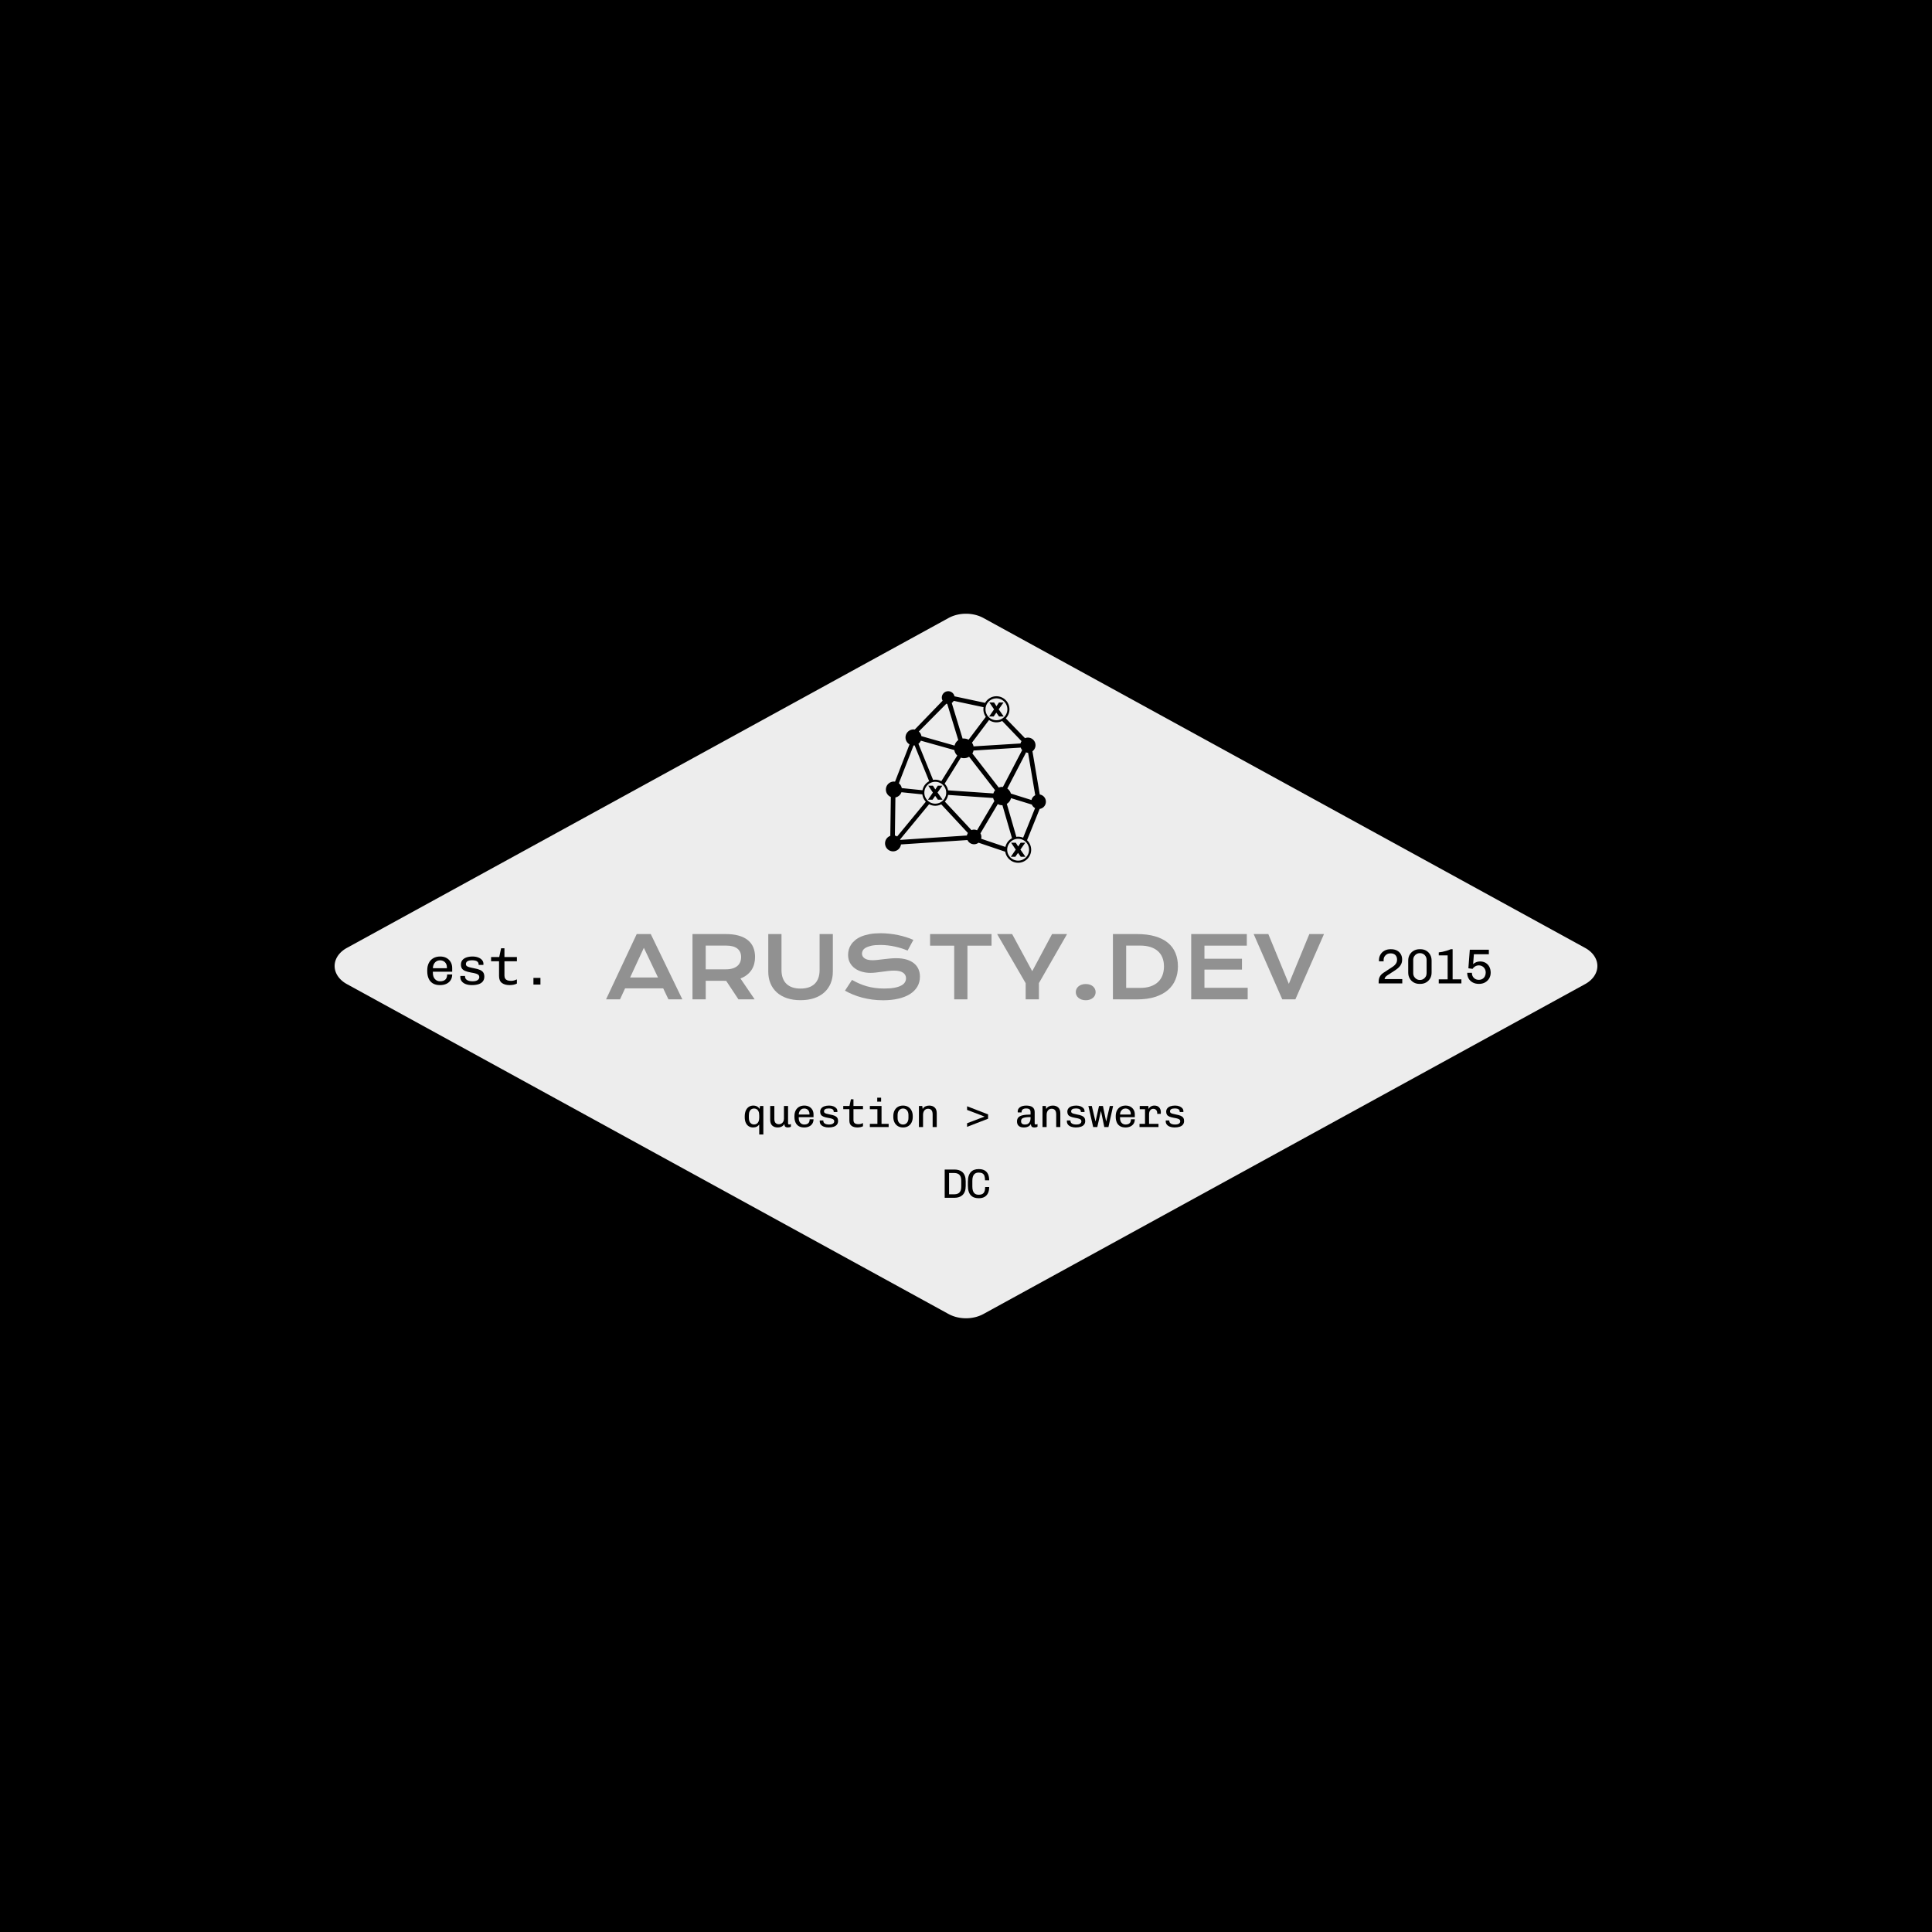 <svg xmlns="http://www.w3.org/2000/svg" version="1.1" xmlns:xlink="http://www.w3.org/1999/xlink" width="1500" height="1500" viewBox="0 0 1500 1500"><rect width="1500" height="1500" x="0" y="0" id="background" stroke="transparent" fill="#000000"></rect><svg xml:space="preserve" width="1000" height="1000" data-version="2" data-id="lg_skwpOdkbXi0tvPPm2F" viewBox="0 0 813 454" x="250" y="250"><rect width="100%" height="100%" fill="transparent"></rect><path fill="#ededed" d="M797.336 238.4 417.503 446.662a18.737 14.117 0 0 1-22.022 0L15.665 238.4a18.72 14.105 0 0 1 0-22.8L395.481 7.34a18.737 14.117 0 0 1 22.022 0l379.833 208.262a18.72 14.105 0 0 1 0 22.799"></path><path fill="#919191" d="M198.65 206.84h8.86l19.94 41.21h-8.78l-3.3-6.93H191.3l-3.19 6.93h-8.81Zm13.43 27.4-8.92-18.72-8.67 18.72Z"></path><rect width="48.15" height="41.21" x="-24.07" y="-20.61" fill="none" rx="0" ry="0" transform="translate(203.88 227.94)"></rect><path fill="#919191" d="M233.86 206.84h20.96q4.74 0 8.22.99 3.48.99 5.78 2.86 2.29 1.87 3.41 4.56 1.12 2.69 1.12 6.09 0 2.3-.55 4.37-.55 2.07-1.7 3.81-1.15 1.74-2.89 3.1-1.74 1.35-4.09 2.25l8.97 13.18h-10.23l-7.75-11.7h-.24l-12.66-.03v11.73h-8.35Zm21.17 22.26q2.37 0 4.15-.56 1.78-.55 2.98-1.55 1.2-1.01 1.79-2.44.6-1.44.6-3.21 0-3.45-2.38-5.34-2.37-1.88-7.14-1.88h-12.82v14.98Z"></path><rect width="39.49" height="41.21" x="-19.75" y="-20.61" fill="none" rx="0" ry="0" transform="translate(254.1 227.94)"></rect><path fill="#919191" d="M281.69 206.84h8.35v22.7q0 2.8.77 4.97.76 2.18 2.28 3.68 1.52 1.51 3.76 2.28 2.24.78 5.22.78 2.95 0 5.2-.78 2.26-.77 3.78-2.28 1.51-1.5 2.28-3.68.76-2.17.76-4.97v-22.7h8.36v23.71q0 4.06-1.37 7.38-1.37 3.32-3.98 5.69-2.61 2.38-6.4 3.67-3.78 1.29-8.63 1.29-4.85 0-8.64-1.29-3.78-1.29-6.39-3.67-2.61-2.37-3.98-5.69-1.37-3.32-1.37-7.38Z"></path><rect width="40.76" height="41.74" x="-20.38" y="-20.87" fill="none" rx="0" ry="0" transform="translate(302.57 228.21)"></rect><path fill="#919191" d="M334.55 235.79q2.24 1.27 4.55 2.28 2.31 1.02 4.79 1.72 2.47.7 5.2 1.07 2.73.36 5.82.36 3.71 0 6.32-.48 2.62-.49 4.26-1.35 1.65-.85 2.4-2.04t.75-2.59q0-2.24-1.87-3.54-1.87-1.31-5.77-1.31-1.72 0-3.61.23-1.9.22-3.84.48-1.94.27-3.82.49-1.89.23-3.55.23-2.77 0-5.31-.72-2.55-.71-4.51-2.13-1.97-1.42-3.13-3.56t-1.16-4.98q0-1.69.46-3.35.47-1.66 1.48-3.18 1.02-1.52 2.62-2.82 1.61-1.31 3.89-2.26 2.28-.94 5.28-1.49 2.99-.54 6.81-.54 2.77 0 5.57.31 2.79.3 5.44.85 2.65.56 5.1 1.34 2.46.77 4.56 1.72l-3.66 6.75q-1.74-.76-3.74-1.41-2.01-.64-4.2-1.12-2.19-.47-4.52-.75-2.33-.28-4.76-.28-3.45 0-5.68.5-2.23.51-3.55 1.28-1.31.78-1.83 1.74-.51.97-.51 1.92 0 1.84 1.66 3.01 1.66 1.18 5.06 1.18 1.37 0 3.15-.2 1.78-.2 3.75-.44 1.96-.23 4-.43 2.05-.2 3.97-.2 3.64 0 6.45.82t4.7 2.33q1.9 1.52 2.88 3.67.97 2.15.97 4.81 0 3.56-1.64 6.34-1.65 2.78-4.7 4.69-3.04 1.92-7.34 2.9-4.3.99-9.57.99-3.48 0-6.8-.43-3.33-.44-6.37-1.24-3.05-.8-5.8-1.93-2.76-1.12-5.1-2.46Z"></path><rect width="47.32" height="42.32" x="-23.66" y="-21.16" fill="none" rx="0" ry="0" transform="translate(354.26 227.97)"></rect><path fill="#919191" d="M399.05 214.17h-15.22v-7.33h38.79v7.33H407.4v33.88h-8.35Z"></path><rect width="38.79" height="41.21" x="-19.39" y="-20.61" fill="none" rx="0" ry="0" transform="translate(403.73 227.94)"></rect><path fill="#919191" d="m444.16 237.85-18.01-31.01h9.47l12.68 23.44 12.52-23.44h9.47l-17.77 30.96v10.25h-8.36Z"></path><rect width="44.14" height="41.21" x="-22.07" y="-20.61" fill="none" rx="0" ry="0" transform="translate(448.72 227.94)"></rect><path fill="#919191" d="M475.8 243.49q0-1.05.44-1.99.43-.93 1.25-1.63.82-.7 1.98-1.1 1.16-.39 2.61-.39t2.61.39q1.16.4 1.96 1.1.8.7 1.24 1.63.43.94.43 1.99 0 1.06-.43 1.99-.44.94-1.24 1.62-.8.69-1.96 1.1-1.16.41-2.61.41t-2.61-.41q-1.16-.41-1.98-1.1-.82-.68-1.25-1.62-.44-.93-.44-1.99"></path><rect width="12.52" height="10.23" x="-6.26" y="-5.12" fill="none" rx="0" ry="0" transform="translate(482.56 244)"></rect><path fill="#919191" d="M499.24 206.84h15.11q6.62 0 11.5 1.43 4.87 1.42 8.08 4.07 3.2 2.65 4.77 6.43 1.57 3.79 1.57 8.51 0 4.48-1.56 8.29-1.55 3.81-4.74 6.59-3.19 2.78-8.07 4.35-4.88 1.57-11.5 1.57l-15.16-.03Zm17.17 33.99q3.74 0 6.56-.96 2.82-.97 4.71-2.73 1.88-1.77 2.83-4.27.95-2.51.95-5.59 0-3.04-.95-5.47-.95-2.44-2.83-4.14-1.89-1.71-4.71-2.63-2.82-.92-6.56-.92h-8.81v26.71Z"></path><rect width="41.03" height="41.24" x="-20.52" y="-20.62" fill="none" rx="0" ry="0" transform="translate(520.25 227.96)"></rect><path fill="#919191" d="M548.65 206.84h35.1v7.33h-26.74v8.23h23.68v6.88h-23.68v11.47h27.29v7.3h-35.65Z"></path><rect width="35.65" height="41.21" x="-17.82" y="-20.61" fill="none" rx="0" ry="0" transform="translate(566.98 227.94)"></rect><path fill="#919191" d="M588.07 206.84h9.26l12.94 31.43 12.95-31.43h9.25l-18.06 41.21h-8.28Z"></path><rect width="44.4" height="41.21" x="-22.2" y="-20.61" fill="none" rx="0" ry="0" transform="translate(610.77 227.94)"></rect><path fill="#000000" d="M275.98 333.33v-6.3q-.54.86-1.54 1.37-1 .51-2.36.51-1.53 0-2.71-.74-1.19-.75-1.86-2.2-.68-1.46-.68-3.62v-.28q0-2.37.72-3.9.71-1.54 1.93-2.3 1.23-.77 2.71-.77 1.45 0 2.48.59 1.03.58 1.57 1.57l.24-1.9h2.1v17.97Zm-3.27-6.3q.91 0 1.65-.44.74-.44 1.18-1.38.44-.93.44-2.36v-1.46q0-1.66-.44-2.62-.44-.97-1.19-1.39-.76-.43-1.64-.43-.91 0-1.65.44-.74.44-1.19 1.42-.44.97-.44 2.61v1.43q0 1.43.44 2.36.45.94 1.19 1.38.74.44 1.65.44"></path><rect width="11.75" height="18.23" x="-5.88" y="-9.12" fill="none" rx="0" ry="0" transform="translate(273.2 324.71)"></rect><path fill="#000000" d="M287.61 328.91q-2.14 0-3.42-1.2-1.29-1.2-1.29-3.61v-8.74h2.63v8.24q0 1.67.76 2.47.77.81 2.15.81.91 0 1.62-.46.72-.45 1.12-1.23.4-.78.4-1.74v-8.09h2.6v10.89q0 .42.19.6.18.18.54.18.26 0 .52-.05t.55-.26v1.69q-.34.24-.85.37-.5.13-1.02.13-.94 0-1.42-.28-.48-.27-.65-.76-.17-.5-.22-1.12-.39.7-.99 1.18t-1.4.73q-.81.25-1.82.25"></path><rect width="13.08" height="13.55" x="-6.54" y="-6.78" fill="none" rx="0" ry="0" transform="translate(289.94 322.63)"></rect><path fill="#000000" d="M304.35 328.91q-2.08 0-3.44-.84-1.37-.83-2.03-2.34-.67-1.5-.67-3.45v-.55q0-2.03.76-3.51.75-1.48 2.16-2.3 1.4-.82 3.32-.82 1.8 0 3.09.73 1.28.73 2 1.97.71 1.25.71 2.86v1.77h-9.33v.44q0 2.06.99 3.12.98 1.07 2.49 1.07 1.67 0 2.54-.81.87-.8.87-2.49h2.44q0 1.58-.74 2.74-.74 1.16-2.05 1.78-1.32.63-3.11.63m-3.41-8.17h6.76v-.39q0-.99-.4-1.75-.4-.77-1.16-1.21-.75-.44-1.74-.44-1.12 0-1.88.54-.77.55-1.17 1.39-.41.85-.41 1.73Z"></path><rect width="12.04" height="13.81" x="-6.02" y="-6.91" fill="none" rx="0" ry="0" transform="translate(304.73 322.5)"></rect><path fill="#000000" d="M319.77 328.91q-1.64 0-2.9-.46-1.26-.45-1.98-1.32-.71-.88-.71-2.07v-.24q0-.15.02-.33h2.24v.26q0 1.09.95 1.7.95.61 2.72.61 1.58 0 2.4-.56.82-.56.82-1.47 0-.6-.34-.99t-1.21-.67q-.87-.29-2.51-.55-1.74-.31-2.8-.76-1.07-.46-1.54-1.2t-.47-1.86q0-1.3.71-2.16.7-.86 1.96-1.3 1.26-.44 2.95-.44 1.48 0 2.67.44 1.18.44 1.88 1.24.7.79.7 1.91v.18q0 .1-.05.29h-2.26q0-.94-.43-1.42t-1.14-.65q-.72-.17-1.58-.17-3.01 0-3.01 1.87 0 .5.31.82.31.33 1.13.59.82.26 2.35.54 1.9.34 3.01.83 1.1.5 1.59 1.27.5.76.5 1.98 0 1.38-.72 2.29-.71.91-2.05 1.35-1.34.45-3.21.45"></path><rect width="11.57" height="13.81" x="-5.79" y="-6.91" fill="none" rx="0" ry="0" transform="translate(320.46 322.5)"></rect><path fill="#000000" d="M337.97 328.91q-2.34 0-3.72-1.03-1.38-1.03-1.38-3.37v-7.12h-3.85v-2.03h3.93l.91-4.24h1.61v4.24h6.01v2.03h-6.01v6.91q0 .89.37 1.46.36.57 1.06.83.7.26 1.77.26.83 0 1.55-.22.71-.22 1.26-.48v2q-.63.37-1.59.56-.96.2-1.92.2"></path><rect width="12.46" height="17.79" x="-6.23" y="-8.89" fill="none" rx="0" ry="0" transform="translate(335.75 320.51)"></rect><path fill="#000000" d="M350.58 328.65v-11.26h-4.76v-2.03h7.36v13.29Zm-4.76 0v-2.01h11.86v2.01Zm4.65-16.02v-2.5h2.45v2.5Z"></path><rect width="11.86" height="18.52" x="-5.93" y="-9.26" fill="none" rx="0" ry="0" transform="translate(352.25 319.89)"></rect><path fill="#000000" d="M366.75 328.91q-1.92 0-3.3-.86t-2.11-2.38q-.73-1.52-.73-3.45v-.44q0-1.97.73-3.48t2.11-2.35q1.38-.85 3.27-.85 1.95 0 3.33.86 1.38.86 2.11 2.36.73 1.51.73 3.46v.44q0 1.98-.73 3.49-.73 1.51-2.11 2.35-1.38.85-3.3.85m0-1.85q1.51 0 2.47-1.1.96-1.11.96-3.09v-1.74q0-1.97-.96-3.08-.96-1.1-2.47-1.1-1.48 0-2.46 1.1-.97 1.11-.97 3.08v1.74q0 1.98.97 3.09.98 1.1 2.46 1.1"></path><rect width="12.28" height="13.81" x="-6.14" y="-6.91" fill="none" rx="0" ry="0" transform="translate(367.25 322.5)"></rect><path fill="#000000" d="M376.79 328.65v-13.29h2.1l.26 1.9q.6-1.12 1.69-1.64 1.09-.52 2.42-.52 2.18 0 3.48 1.22 1.3 1.22 1.3 3.62v8.71h-2.6v-7.96q0-1.87-.76-2.73-.77-.86-2.15-.86-.96 0-1.66.48t-1.09 1.33q-.39.84-.39 1.94v7.8Z"></path><rect width="11.25" height="13.55" x="-5.63" y="-6.78" fill="none" rx="0" ry="0" transform="translate(382.92 322.38)"></rect><path fill="#000000" d="M407.18 328.52v-2.27l11.05-4.21-11.05-4.21v-2.29l13.26 5.12v2.73Z"></path><rect width="13.26" height="12.98" x="-6.63" y="-6.49" fill="none" rx="0" ry="0" transform="translate(414.31 322.53)"></rect><path fill="#000000" d="M442.96 328.91q-2.06 0-3.16-.97-1.11-.96-1.11-2.83 0-1.56.85-2.51.84-.95 2.73-1.39 1.88-.44 4.98-.44v-1.46q0-1.25-.64-1.82-.64-.57-2.15-.57-1.37 0-2.13.57-.75.57-.75 1.61v.32h-2.39q-.06-.42-.07-.55-.01-.13-.01-.1 0 .02.01.07.01.06.01 0 0-1.71 1.47-2.73 1.47-1.01 3.94-1.01 2.63 0 3.97 1.01 1.34 1.02 1.34 3.1v7.04q0 .42.2.6.21.18.55.18.6 0 1.04-.31v1.69q-.34.24-.83.37-.5.13-1.04.13-.78 0-1.28-.2-.49-.19-.72-.66-.24-.47-.32-1.3-.44.8-1.14 1.29-.7.48-1.56.67-.86.2-1.79.2m.8-1.85q1.2 0 1.97-.52.76-.52 1.14-1.4.38-.89.38-1.98v-.81q-2.24 0-3.55.25-1.32.25-1.87.81-.56.56-.56 1.57 0 1.04.61 1.56t1.88.52"></path><rect width="12.95" height="13.81" x="-6.47" y="-6.91" fill="none" rx="0" ry="0" transform="translate(445.67 322.5)"></rect><path fill="#000000" d="M454.79 328.65v-13.29h2.1l.26 1.9q.6-1.12 1.69-1.64 1.09-.52 2.42-.52 2.18 0 3.48 1.22 1.3 1.22 1.3 3.62v8.71h-2.6v-7.96q0-1.87-.76-2.73-.77-.86-2.15-.86-.96 0-1.66.48t-1.09 1.33q-.39.84-.39 1.94v7.8Z"></path><rect width="11.25" height="13.55" x="-5.63" y="-6.78" fill="none" rx="0" ry="0" transform="translate(460.92 322.38)"></rect><path fill="#000000" d="M475.77 328.91q-1.64 0-2.9-.46-1.26-.45-1.98-1.32-.71-.88-.71-2.07v-.24q0-.15.02-.33h2.24v.26q0 1.09.95 1.7.95.61 2.72.61 1.58 0 2.4-.56.82-.56.82-1.47 0-.6-.34-.99t-1.21-.67q-.87-.29-2.51-.55-1.74-.31-2.8-.76-1.07-.46-1.54-1.2t-.47-1.86q0-1.3.71-2.16.7-.86 1.96-1.3 1.26-.44 2.95-.44 1.48 0 2.67.44 1.18.44 1.88 1.24.7.79.7 1.91v.18q0 .1-.05.29h-2.26q0-.94-.43-1.42t-1.14-.65q-.72-.17-1.58-.17-3.01 0-3.01 1.87 0 .5.31.82.31.33 1.13.59.82.26 2.35.54 1.9.34 3.01.83 1.1.5 1.59 1.27.5.76.5 1.98 0 1.38-.72 2.29-.71.91-2.05 1.35-1.34.45-3.21.45"></path><rect width="11.57" height="13.81" x="-5.79" y="-6.91" fill="none" rx="0" ry="0" transform="translate(476.46 322.5)"></rect><path fill="#000000" d="m486.77 328.65-3.02-13.29h2.16l2.29 9.65h.1l2.16-9.65h2.47l2 9.65h.1l2.24-9.65h2.08l-2.94 13.29h-2.62l-2.06-9.94h-.1l-2.26 9.94Z"></path><rect width="15.6" height="13.29" x="-7.8" y="-6.64" fill="none" rx="0" ry="0" transform="translate(492.05 322.5)"></rect><path fill="#000000" d="M507.15 328.91q-2.08 0-3.44-.84-1.37-.83-2.03-2.34-.67-1.5-.67-3.45v-.55q0-2.03.76-3.51.75-1.48 2.16-2.3 1.4-.82 3.32-.82 1.8 0 3.09.73 1.28.73 2 1.97.71 1.25.71 2.86v1.77h-9.33v.44q0 2.06.99 3.12.98 1.07 2.49 1.07 1.67 0 2.54-.81.87-.8.87-2.49h2.44q0 1.58-.74 2.74-.74 1.16-2.05 1.78-1.32.63-3.11.63m-3.41-8.17h6.76v-.39q0-.99-.4-1.75-.4-.77-1.16-1.21-.75-.44-1.74-.44-1.12 0-1.88.54-.77.55-1.17 1.39-.41.85-.41 1.73Z"></path><rect width="12.04" height="13.81" x="-6.02" y="-6.91" fill="none" rx="0" ry="0" transform="translate(507.53 322.5)"></rect><path fill="#000000" d="M519.5 328.65v-11.26h-3.35v-2.03h5.46l.13 1.95q.46-1.04 1.44-1.62.97-.59 2.25-.59 1.95 0 3 1.16 1.05 1.15 1.05 2.95 0 .28-.01.53t-.06.59h-2.21v-.55q0-.7-.28-1.3-.27-.6-.83-.97-.56-.38-1.44-.38-.86 0-1.44.49-.59.5-.88 1.25-.28.75-.28 1.59v8.19Zm-3.48 0v-2.01H528v2.01Z"></path><rect width="13.46" height="13.55" x="-6.73" y="-6.78" fill="none" rx="0" ry="0" transform="translate(523.25 322.38)"></rect><path fill="#000000" d="M538.17 328.91q-1.64 0-2.9-.46-1.26-.45-1.98-1.32-.71-.88-.71-2.07v-.24q0-.15.02-.33h2.24v.26q0 1.09.95 1.7.95.61 2.72.61 1.58 0 2.4-.56.82-.56.82-1.47 0-.6-.34-.99t-1.21-.67q-.87-.29-2.51-.55-1.74-.31-2.8-.76-1.07-.46-1.54-1.2t-.47-1.86q0-1.3.71-2.16.7-.86 1.96-1.3 1.26-.44 2.95-.44 1.48 0 2.67.44 1.18.44 1.88 1.24.7.79.7 1.91v.18q0 .1-.05.29h-2.26q0-.94-.43-1.42t-1.14-.65q-.72-.17-1.58-.17-3.01 0-3.01 1.87 0 .5.31.82.31.33 1.13.59.82.26 2.35.54 1.9.34 3.01.83 1.1.5 1.59 1.27.5.76.5 1.98 0 1.38-.72 2.29-.71.91-2.05 1.35-1.34.45-3.21.45"></path><rect width="11.57" height="13.81" x="-5.79" y="-6.91" fill="none" rx="0" ry="0" transform="translate(538.87 322.5)"></rect><path fill="#000000" d="M74.47 239.06q-2.72 0-4.51-1.09-1.78-1.08-2.65-3.06-.87-1.97-.87-4.52v-.71q0-2.65.99-4.59.98-1.94 2.82-3.01 1.84-1.07 4.35-1.07 2.35 0 4.03.95 1.68.95 2.62 2.58.93 1.64.93 3.74v2.32h-12.2v.57q0 2.69 1.29 4.08 1.29 1.4 3.26 1.4 2.18 0 3.32-1.06 1.14-1.05 1.14-3.26h3.19q0 2.07-.97 3.59-.96 1.51-2.68 2.33-1.72.81-4.06.81m-4.46-10.67h8.84v-.51q0-1.3-.53-2.3-.52-1-1.51-1.58-.98-.58-2.28-.58-1.46 0-2.46.72-1 .71-1.53 1.82-.53 1.1-.53 2.26Z"></path><rect width="15.74" height="18.05" x="-7.87" y="-9.03" fill="none" rx="0" ry="0" transform="translate(74.81 230.53)"></rect><path fill="#000000" d="M94.63 239.06q-2.14 0-3.79-.59-1.65-.6-2.59-1.74-.93-1.14-.93-2.7v-.31q0-.2.03-.44h2.93v.34q0 1.43 1.24 2.23t3.55.8q2.07 0 3.14-.73 1.08-.73 1.08-1.92 0-.79-.45-1.3-.44-.51-1.58-.88-1.14-.37-3.28-.71-2.28-.41-3.67-1.01-1.39-.59-2.01-1.56-.61-.97-.61-2.43 0-1.7.92-2.82.92-1.13 2.57-1.7 1.65-.58 3.86-.58 1.93 0 3.48.58 1.55.57 2.47 1.61.91 1.04.91 2.5v.24q0 .13-.06.37h-2.96q0-1.22-.56-1.85-.56-.63-1.5-.85-.93-.22-2.06-.22-3.94 0-3.94 2.45 0 .64.41 1.07.41.42 1.48.76t3.07.72q2.49.44 3.93 1.08 1.45.65 2.09 1.65.65 1.01.65 2.6 0 1.81-.94 3-.93 1.19-2.68 1.76-1.75.58-4.2.58"></path><rect width="15.13" height="18.05" x="-7.57" y="-9.03" fill="none" rx="0" ry="0" transform="translate(95.39 230.53)"></rect><path fill="#000000" d="M118.43 239.06q-3.06 0-4.86-1.34-1.81-1.34-1.81-4.4V224h-5.03v-2.65h5.14l1.19-5.54h2.1v5.54h7.86V224h-7.86v9.04q0 1.16.48 1.91t1.39 1.09q.92.34 2.32.34 1.08 0 2.02-.29.93-.29 1.65-.63v2.62q-.82.47-2.08.73-1.25.25-2.51.25"></path><rect width="16.29" height="23.25" x="-8.14" y="-11.63" fill="none" rx="0" ry="0" transform="translate(115.38 227.94)"></rect><path fill="#000000" d="M133.46 238.72v-4.21h4.42v4.21Z"></path><rect width="4.42" height="4.21" x="-2.21" y="-2.1" fill="none" rx="0" ry="0" transform="translate(136.17 237.12)"></rect><path fill="#000000" d="M666.97 237.98v-.93q0-1.92.71-3.3.72-1.38 2.23-2.4l6.24-4.09q.99-.68 1.72-1.75.72-1.07.72-2.53 0-1.8-1.05-2.88-1.05-1.09-3.1-1.09-1.24 0-2.22.54-.97.55-1.55 1.49-.57.95-.57 2.16v.45q0 .2.03.38h-2.94q-.03-.21-.03-.32v-.23q0-2.08.93-3.68.93-1.59 2.58-2.49 1.66-.9 3.8-.9h.34q2.14 0 3.71.82 1.56.82 2.41 2.28.86 1.45.86 3.38 0 1.61-.55 2.8-.54 1.2-1.45 2.09-.92.9-2.06 1.68l-5.24 3.41q-.68.46-1.06.88-.37.42-.52.79-.16.37-.22.72h11.19v2.72Z"></path><rect width="14.91" height="21.57" x="-7.46" y="-10.79" fill="none" rx="0" ry="0" transform="translate(674.92 227.7)"></rect><path fill="#000000" d="M692.7 238.29q-1.98 0-3.6-.91-1.61-.92-2.54-2.53-.93-1.61-.93-3.72v-7.56q0-2.11.95-3.72.94-1.61 2.57-2.53 1.63-.91 3.64-.91h.56q2.05 0 3.63.91 1.58.92 2.49 2.53.92 1.61.92 3.72v7.56q0 2.11-.93 3.72-.93 1.61-2.54 2.53-1.62.91-3.63.91Zm.31-2.48q1.21 0 2.17-.57t1.5-1.53q.55-.97.55-2.17v-8.37q0-1.24-.55-2.21-.54-.96-1.5-1.51-.96-.56-2.17-.56t-2.16.56q-.94.55-1.5 1.51-.56.97-.56 2.21v8.37q0 1.2.56 2.17.56.96 1.5 1.53.95.57 2.16.57"></path><rect width="14.76" height="21.88" x="-7.38" y="-10.94" fill="none" rx="0" ry="0" transform="translate(693.51 227.85)"></rect><path fill="#000000" d="M704.91 237.98v-2.57h5.61v-15.1h-5.61v-1.89q1.03-.09 2.27-.35 1.24-.27 2.62-.69 1.38-.41 2.71-.97h1.15v19h5.54v2.57Z"></path><rect width="14.29" height="21.57" x="-7.14" y="-10.79" fill="none" rx="0" ry="0" transform="translate(712.55 227.7)"></rect><path fill="#000000" d="M730.27 238.29q-2.26 0-3.94-.91-1.67-.92-2.57-2.48-.9-1.57-.9-3.61h2.95q0 1.24.54 2.24.54 1.01 1.52 1.6.98.59 2.31.59 1.39 0 2.37-.62.98-.62 1.49-1.67.51-1.06.51-2.27 0-1.3-.57-2.34-.58-1.04-1.57-1.62-.99-.59-2.23-.59-1.21 0-2.28.62-1.07.62-1.66 1.58l-2.63-.37.9-11.72h12.02v2.88h-9.45l-.47 6.2q.81-.74 1.93-1.21 1.11-.46 2.41-.46 2.02 0 3.52.88 1.51.88 2.36 2.48.85 1.6.85 3.74 0 2.01-.93 3.59t-2.59 2.53q-1.66.94-3.89.94"></path><rect width="14.82" height="21.57" x="-7.41" y="-10.79" fill="none" rx="0" ry="0" transform="translate(730.77 228)"></rect><path fill="#000000" d="M393.05 373.31v-17.84h6.22q1.48 0 2.75.39 1.28.39 2.24 1.26.96.87 1.51 2.29.54 1.42.54 3.45v3.06q0 1.98-.54 3.4-.55 1.41-1.51 2.29-.96.87-2.24 1.28-1.27.42-2.75.42Zm2.76-2.21h3.27q1.28 0 2.27-.43.98-.43 1.57-1.5.58-1.06.58-3.01v-3.56q0-1.9-.58-2.98-.59-1.08-1.57-1.52-.99-.44-2.27-.44h-3.27Z"></path><rect width="13.26" height="17.84" x="-6.63" y="-8.92" fill="none" rx="0" ry="0" transform="translate(400.18 364.89)"></rect><path fill="#000000" d="M414.37 373.57q-1.43 0-2.64-.42-1.21-.41-2.12-1.34-.91-.92-1.41-2.45-.51-1.54-.51-3.77v-2.4q0-2.23.52-3.77.52-1.53 1.43-2.45.91-.93 2.12-1.34 1.21-.42 2.59-.42h.36q2.03 0 3.47.78 1.44.78 2.2 2.36.75 1.57.75 3.93h-2.62q0-1.71-.38-2.79t-1.26-1.59q-.89-.5-2.37-.5-.86 0-1.57.24-.72.25-1.26.84-.55.58-.86 1.59-.31 1.02-.31 2.55v3.51q0 1.54.31 2.56.31 1.03.86 1.62.54.58 1.26.83.71.24 1.57.24 2.24 0 3.16-1.15.92-1.16.92-3.71h2.55q0 2.29-.75 3.85-.76 1.56-2.19 2.38-1.43.82-3.45.82Z"></path><rect width="13.44" height="18.36" x="-6.72" y="-9.18" fill="none" rx="0" ry="0" transform="translate(414.91 364.89)"></rect><path fill="#000000" d="m453.06 118.75-4.618-27.295a4.776 4.776 0 0 0 1.933-3.829 4.798 4.798 0 0 0-4.8-4.797 4.77 4.77 0 0 0-1.823.364L431.615 70.68a8.193 8.193 0 0 0 2.318-5.712c0-4.536-3.69-8.227-8.227-8.227-3.055 0-5.72 1.677-7.14 4.156l-19.335-4.119a4.044 4.044 0 0 0-8.004.812c0 .708.199 1.366.519 1.944l-17.604 18.22c-.25-.037-.501-.076-.763-.076a5.06 5.06 0 0 0-5.06 5.06c0 1.873 1.028 3.49 2.54 4.365l-9.16 23.54c-.234-.032-.467-.07-.71-.07a5.06 5.06 0 0 0-5.06 5.061 5.058 5.058 0 0 0 3.129 4.675l-.342 24.53c-1.929.717-3.31 2.556-3.31 4.734a5.06 5.06 0 0 0 5.06 5.06c2.556 0 4.65-1.902 4.99-4.367l41.96-2.773a4.609 4.609 0 0 0 4.172 2.664 4.574 4.574 0 0 0 2.822-.985l16.873 5.693c.608 3.94 4.013 6.97 8.12 6.97 4.537 0 8.227-3.69 8.227-8.227a8.197 8.197 0 0 0-2.605-5.99l7.98-19.768a4.61 4.61 0 0 0 3.925-4.554c.004-2.296-1.677-4.187-3.87-4.546m-57.874-2.632a8.207 8.207 0 0 0-2.166-4.19l10.219-16.435c.624.211 1.29.332 1.987.332a6.146 6.146 0 0 0 3.216-.909l16.413 21.152a5.7 5.7 0 0 0-1.072 2.008zm-8.082 8.412c-3.804 0-6.9-3.096-6.9-6.9s3.096-6.9 6.9-6.9c3.804 0 6.9 3.096 6.9 6.9s-3.096 6.9-6.9 6.9m23.415-31.693a6.211 6.211 0 0 0 .732-1.846l29.795-1.846a4.781 4.781 0 0 0 .894 1.581l-12.15 23.279c-.169-.015-.33-.052-.502-.052a5.715 5.715 0 0 0-2.103.41zm30.396-6.308-29.64 1.844a6.175 6.175 0 0 0-1.01-2.332l10.77-14.308a8.163 8.163 0 0 0 8.302.606l12.196 12.724a4.753 4.753 0 0 0-.618 1.466m-15.21-28.46c3.805 0 6.9 3.096 6.9 6.9s-3.094 6.9-6.9 6.9-6.899-3.096-6.899-6.9 3.096-6.9 6.9-6.9m-26.96 1.56 18.85 4.014a8.23 8.23 0 0 0-.116 1.326c0 1.774.57 3.415 1.529 4.76l-10.883 14.43a6.122 6.122 0 0 0-2.355-.695 5.634 5.634 0 0 0-.866-.068c-.192 0-.37.038-.556.056l-6.846-22.493a4.063 4.063 0 0 0 1.243-1.33m-4.639 1.813c.18.055.365.1.556.13l6.965 22.848a5.753 5.753 0 0 0-2.252 3.186c-.031.09-.063.18-.09.271l-20.93-5.962a5.023 5.023 0 0 0-1.632-2.946zm-16.104 23.34 21.126 5.915a6.16 6.16 0 0 0 1.866 3.45l-10.073 16.202a8.166 8.166 0 0 0-3.817-.945c-.47 0-.929.048-1.378.125l-9.258-22.807a5.068 5.068 0 0 0 1.534-1.94m-4.606 3.016c.23 0 .447-.037.667-.067l9.189 22.635a8.248 8.248 0 0 0-4.219 5.688l-13.075-1.348a5.024 5.024 0 0 0-1.85-3.033zm-10.355 57.438a5.045 5.045 0 0 0-1.422-.58l.315-24.059a5.042 5.042 0 0 0 3.807-3.284l13.21 1.36a8.193 8.193 0 0 0 2.192 4.61zm44.02-.613-42.043 2.777c-.043-.093-.096-.18-.146-.272l18.349-22.248a8.171 8.171 0 0 0 7.63.066l16.851 18.108a4.566 4.566 0 0 0-.642 1.569m6.41-3.301a4.59 4.59 0 0 0-1.882-.409c-.584 0-1.134.118-1.646.317l-16.807-18.024a8.197 8.197 0 0 0 2.07-4.191l28.445 1.95a5.739 5.739 0 0 0 .778 1.87zm2.127 1.959 10.96-18.489c.816.441 1.735.716 2.728.716.069 0 .135-.018.2-.02l6.053 20.862a8.252 8.252 0 0 0-4.166 5.493l-15.32-5.17c.092-.367.156-.743.156-1.137a4.58 4.58 0 0 0-.61-2.255m30.705 10.328c0 3.804-3.095 6.9-6.9 6.9s-6.9-3.096-6.9-6.9 3.095-6.9 6.9-6.9 6.9 3.096 6.9 6.9m-3.744-7.596a8.178 8.178 0 0 0-3.156-.631c-.385 0-.76.036-1.13.087l-6.008-20.812a5.768 5.768 0 0 0 2.638-3.617l13.16 4.069a4.614 4.614 0 0 0 2.038 2.221zm5.268-23.784-13.01-4.077a5.75 5.75 0 0 0-2.246-3.164l11.825-22.727c-1.526-.535.768.163 1.18.163.036 0 .07-.01.108-.01l4.52 26.79a4.611 4.611 0 0 0-2.377 3.025"></path><path fill="#000000" d="m423.95 69.511 1.68-2.436 1.732 2.436h2.947l-3.16-4.527 3.047-4.334h-2.9l-1.567 2.376-1.513-2.376h-2.948l2.934 4.348-3.1 4.513zm19.94 79.67h-2.9l-1.56 2.37-1.514-2.37h-2.954l2.934 4.348-3.093 4.513h2.848l1.68-2.442 1.725 2.442h2.954l-3.166-4.533zm-52.3-36.005h-2.894l-1.567 2.377-1.513-2.377h-2.948l2.928 4.348-3.094 4.514h2.848l1.68-2.436 1.732 2.436h2.947l-3.166-4.527z"></path></svg></svg>